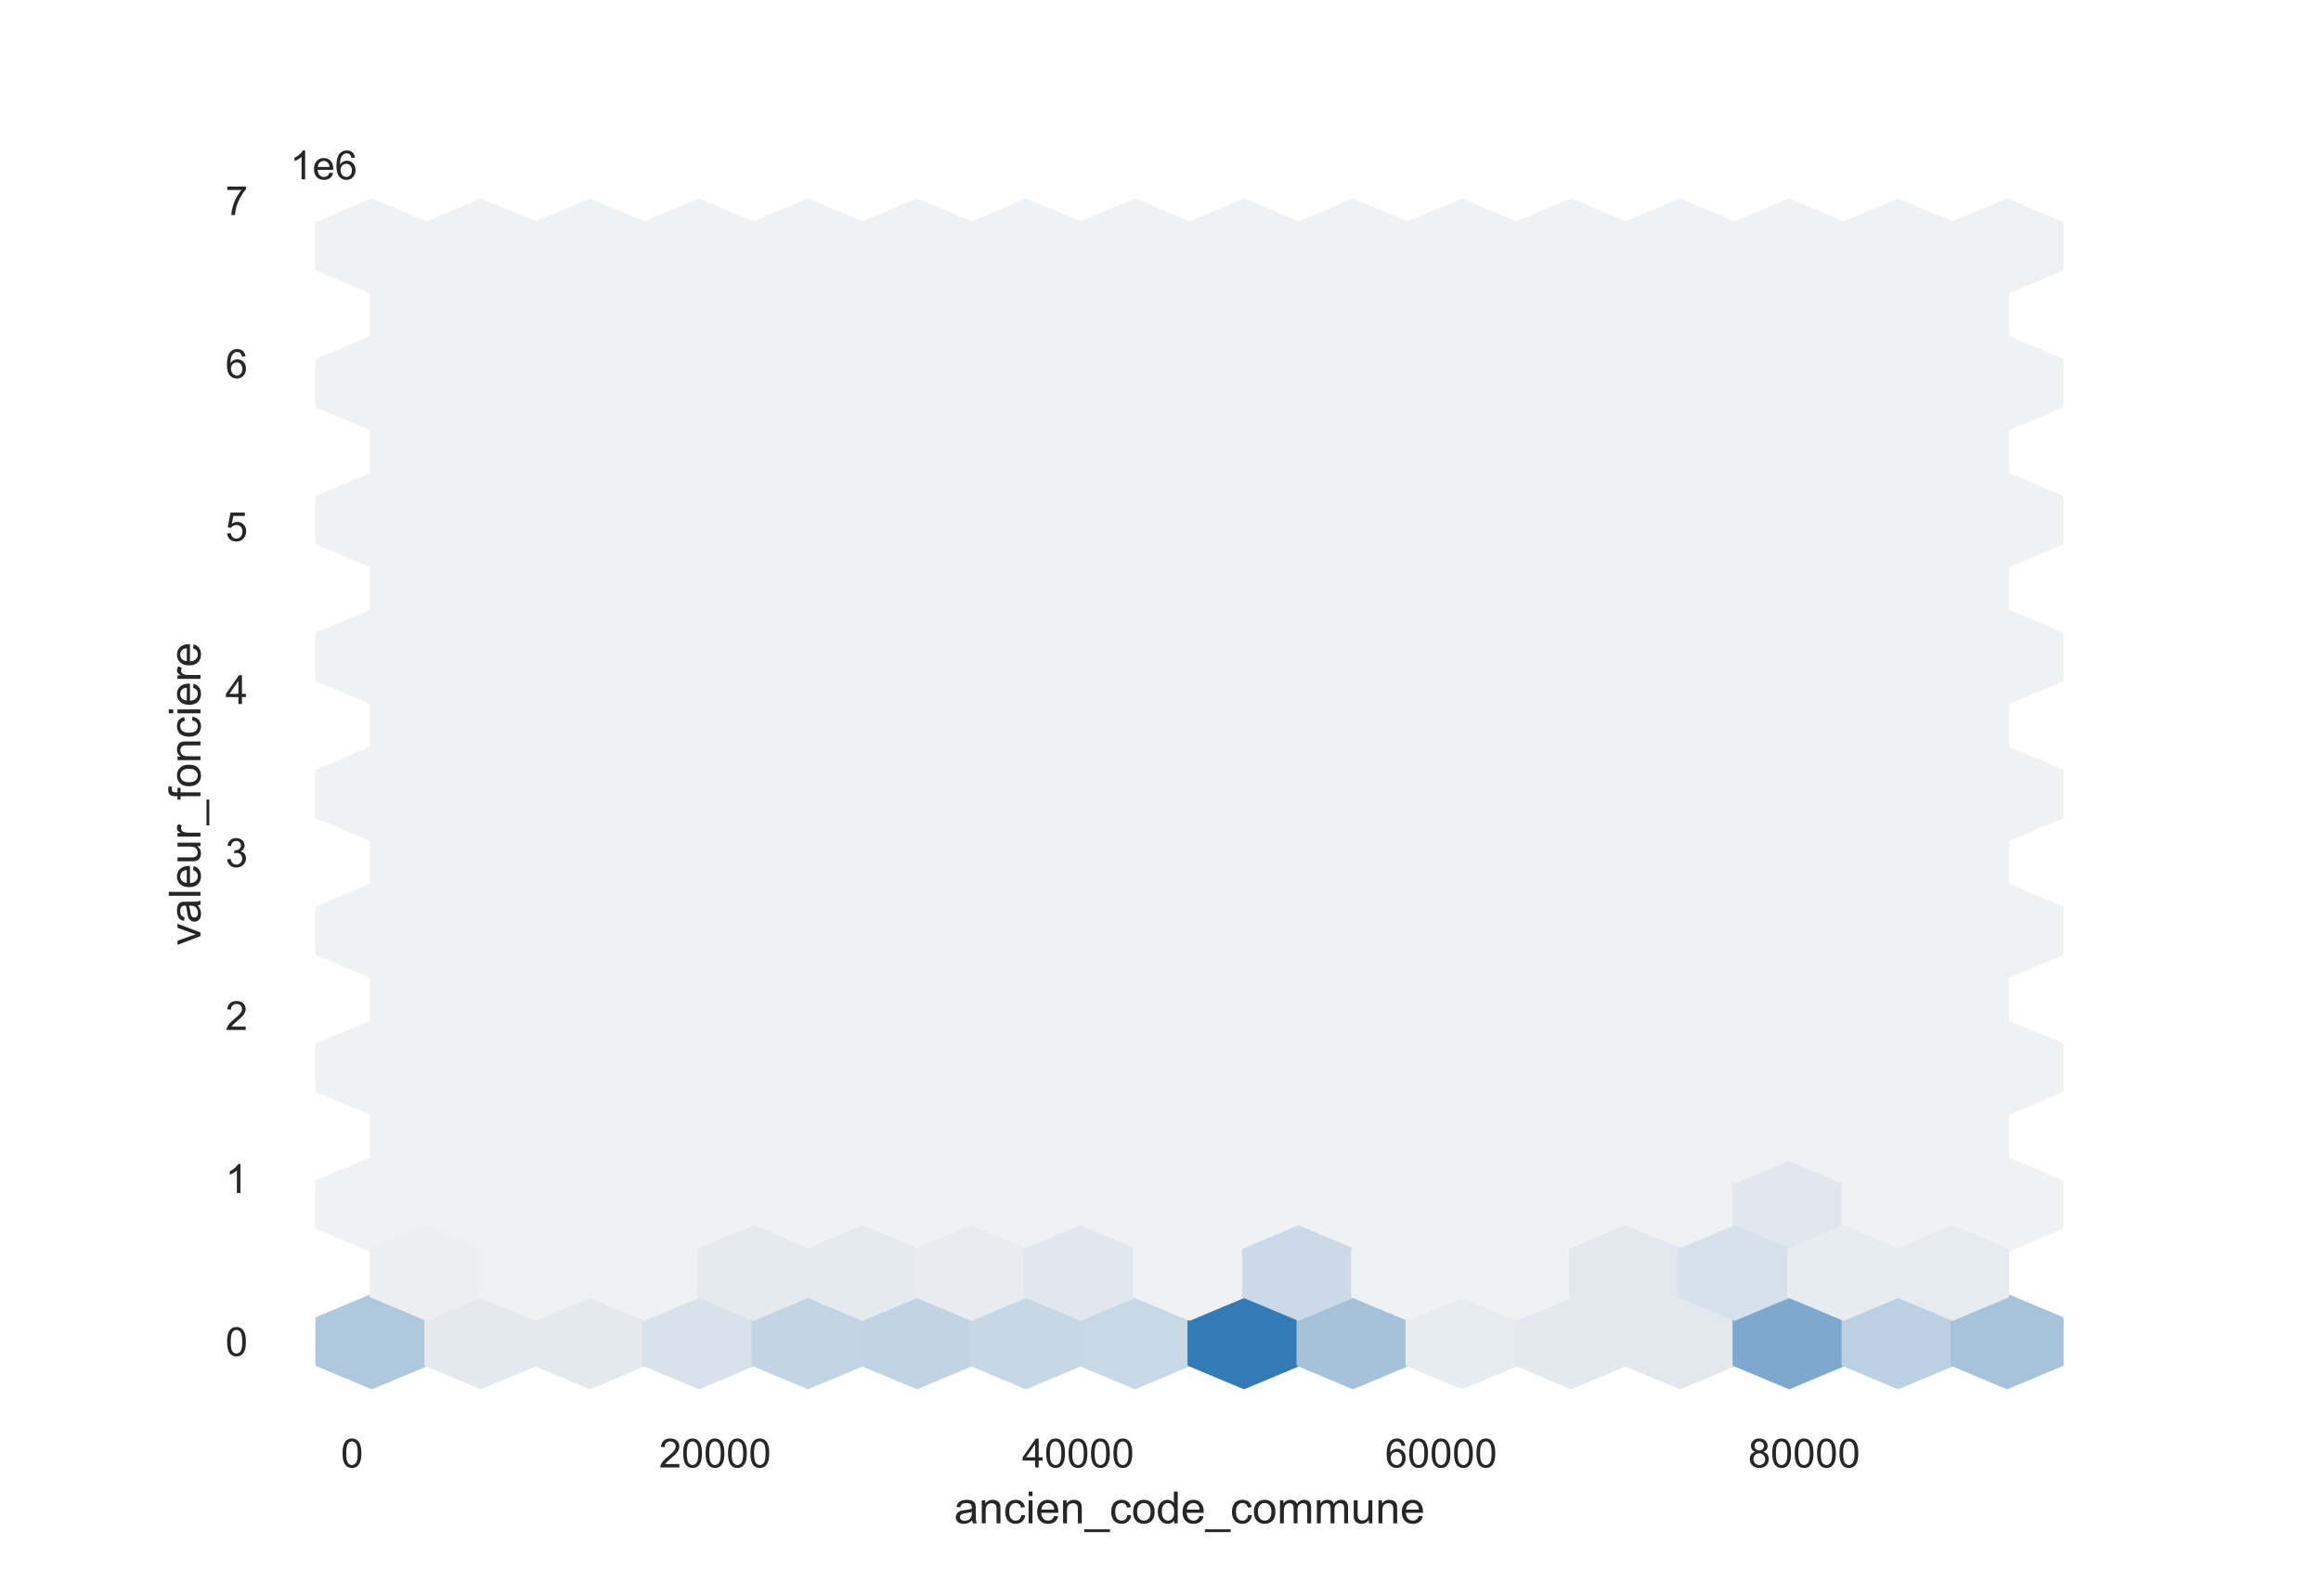 <?xml version="1.0" encoding="utf-8" standalone="no"?>
<!DOCTYPE svg PUBLIC "-//W3C//DTD SVG 1.1//EN"
  "http://www.w3.org/Graphics/SVG/1.1/DTD/svg11.dtd">
<!-- Created with matplotlib (https://matplotlib.org/) -->
<svg height="396pt" version="1.1" viewBox="0 0 576 396" width="576pt" xmlns="http://www.w3.org/2000/svg" xmlns:xlink="http://www.w3.org/1999/xlink">
 <defs>
  <style type="text/css">*{stroke-linecap:butt;stroke-linejoin:round;}</style>
 </defs>
 <g id="figure_1">
  <g id="patch_1">
   <path d="M 0 396 
L 576 396 
L 576 0 
L 0 0 
z
" style="fill:#ffffff;"/>
  </g>
  <g id="axes_1">
   <g id="patch_2">
    <path d="M 72 346.5 
L 518.4 346.5 
L 518.4 47.52 
L 72 47.52 
z
" style="fill:#ffffff;"/>
   </g>
   <g id="matplotlib.axis_1">
    <g id="xtick_1">
     <g id="text_1">
      <!-- 0 -->
      <g style="fill:#262626;" transform="translate(84.596 364.158)scale(0.1 -0.1)">
       <defs>
        <path d="M 4.156 35.297 
Q 4.156 48 6.766 55.734 
Q 9.375 63.484 14.516 67.672 
Q 19.672 71.875 27.484 71.875 
Q 33.25 71.875 37.594 69.547 
Q 41.938 67.234 44.766 62.859 
Q 47.609 58.5 49.219 52.219 
Q 50.828 45.953 50.828 35.297 
Q 50.828 22.703 48.234 14.969 
Q 45.656 7.234 40.5 3 
Q 35.359 -1.219 27.484 -1.219 
Q 17.141 -1.219 11.234 6.203 
Q 4.156 15.141 4.156 35.297 
z
M 13.188 35.297 
Q 13.188 17.672 17.312 11.828 
Q 21.438 6 27.484 6 
Q 33.547 6 37.672 11.859 
Q 41.797 17.719 41.797 35.297 
Q 41.797 52.984 37.672 58.781 
Q 33.547 64.594 27.391 64.594 
Q 21.344 64.594 17.719 59.469 
Q 13.188 52.938 13.188 35.297 
z
" id="ArialMT-48"/>
       </defs>
       <use xlink:href="#ArialMT-48"/>
      </g>
     </g>
    </g>
    <g id="xtick_2">
     <g id="text_2">
      <!-- 20000 -->
      <g style="fill:#262626;" transform="translate(163.565 364.158)scale(0.1 -0.1)">
       <defs>
        <path d="M 50.344 8.453 
L 50.344 0 
L 3.031 0 
Q 2.938 3.172 4.047 6.109 
Q 5.859 10.938 9.828 15.625 
Q 13.812 20.312 21.344 26.469 
Q 33.016 36.031 37.109 41.625 
Q 41.219 47.219 41.219 52.203 
Q 41.219 57.422 37.469 61 
Q 33.734 64.594 27.734 64.594 
Q 21.391 64.594 17.578 60.781 
Q 13.766 56.984 13.719 50.25 
L 4.688 51.172 
Q 5.609 61.281 11.656 66.578 
Q 17.719 71.875 27.938 71.875 
Q 38.234 71.875 44.234 66.156 
Q 50.25 60.453 50.25 52 
Q 50.25 47.703 48.484 43.547 
Q 46.734 39.406 42.656 34.812 
Q 38.578 30.219 29.109 22.219 
Q 21.188 15.578 18.938 13.203 
Q 16.703 10.844 15.234 8.453 
z
" id="ArialMT-50"/>
       </defs>
       <use xlink:href="#ArialMT-50"/>
       <use x="55.615" xlink:href="#ArialMT-48"/>
       <use x="111.23" xlink:href="#ArialMT-48"/>
       <use x="166.846" xlink:href="#ArialMT-48"/>
       <use x="222.461" xlink:href="#ArialMT-48"/>
      </g>
     </g>
    </g>
    <g id="xtick_3">
     <g id="text_3">
      <!-- 40000 -->
      <g style="fill:#262626;" transform="translate(253.656 364.158)scale(0.1 -0.1)">
       <defs>
        <path d="M 32.328 0 
L 32.328 17.141 
L 1.266 17.141 
L 1.266 25.203 
L 33.938 71.578 
L 41.109 71.578 
L 41.109 25.203 
L 50.781 25.203 
L 50.781 17.141 
L 41.109 17.141 
L 41.109 0 
z
M 32.328 25.203 
L 32.328 57.469 
L 9.906 25.203 
z
" id="ArialMT-52"/>
       </defs>
       <use xlink:href="#ArialMT-52"/>
       <use x="55.615" xlink:href="#ArialMT-48"/>
       <use x="111.23" xlink:href="#ArialMT-48"/>
       <use x="166.846" xlink:href="#ArialMT-48"/>
       <use x="222.461" xlink:href="#ArialMT-48"/>
      </g>
     </g>
    </g>
    <g id="xtick_4">
     <g id="text_4">
      <!-- 60000 -->
      <g style="fill:#262626;" transform="translate(343.746 364.158)scale(0.1 -0.1)">
       <defs>
        <path d="M 49.75 54.047 
L 41.016 53.375 
Q 39.844 58.547 37.703 60.891 
Q 34.125 64.656 28.906 64.656 
Q 24.703 64.656 21.531 62.312 
Q 17.391 59.281 14.984 53.469 
Q 12.594 47.656 12.5 36.922 
Q 15.672 41.75 20.266 44.094 
Q 24.859 46.438 29.891 46.438 
Q 38.672 46.438 44.844 39.969 
Q 51.031 33.5 51.031 23.25 
Q 51.031 16.5 48.125 10.719 
Q 45.219 4.938 40.141 1.859 
Q 35.062 -1.219 28.609 -1.219 
Q 17.625 -1.219 10.688 6.859 
Q 3.766 14.938 3.766 33.5 
Q 3.766 54.25 11.422 63.672 
Q 18.109 71.875 29.438 71.875 
Q 37.891 71.875 43.281 67.141 
Q 48.688 62.406 49.75 54.047 
z
M 13.875 23.188 
Q 13.875 18.656 15.797 14.5 
Q 17.719 10.359 21.188 8.172 
Q 24.656 6 28.469 6 
Q 34.031 6 38.031 10.484 
Q 42.047 14.984 42.047 22.703 
Q 42.047 30.125 38.078 34.391 
Q 34.125 38.672 28.125 38.672 
Q 22.172 38.672 18.016 34.391 
Q 13.875 30.125 13.875 23.188 
z
" id="ArialMT-54"/>
       </defs>
       <use xlink:href="#ArialMT-54"/>
       <use x="55.615" xlink:href="#ArialMT-48"/>
       <use x="111.23" xlink:href="#ArialMT-48"/>
       <use x="166.846" xlink:href="#ArialMT-48"/>
       <use x="222.461" xlink:href="#ArialMT-48"/>
      </g>
     </g>
    </g>
    <g id="xtick_5">
     <g id="text_5">
      <!-- 80000 -->
      <g style="fill:#262626;" transform="translate(433.837 364.158)scale(0.1 -0.1)">
       <defs>
        <path d="M 17.672 38.812 
Q 12.203 40.828 9.562 44.531 
Q 6.938 48.25 6.938 53.422 
Q 6.938 61.234 12.547 66.547 
Q 18.172 71.875 27.484 71.875 
Q 36.859 71.875 42.578 66.422 
Q 48.297 60.984 48.297 53.172 
Q 48.297 48.188 45.672 44.5 
Q 43.062 40.828 37.75 38.812 
Q 44.344 36.672 47.781 31.875 
Q 51.219 27.094 51.219 20.453 
Q 51.219 11.281 44.719 5.031 
Q 38.234 -1.219 27.641 -1.219 
Q 17.047 -1.219 10.547 5.047 
Q 4.047 11.328 4.047 20.703 
Q 4.047 27.688 7.594 32.391 
Q 11.141 37.109 17.672 38.812 
z
M 15.922 53.719 
Q 15.922 48.641 19.188 45.406 
Q 22.469 42.188 27.688 42.188 
Q 32.766 42.188 36.016 45.375 
Q 39.266 48.578 39.266 53.219 
Q 39.266 58.062 35.906 61.359 
Q 32.562 64.656 27.594 64.656 
Q 22.562 64.656 19.234 61.422 
Q 15.922 58.203 15.922 53.719 
z
M 13.094 20.656 
Q 13.094 16.891 14.875 13.375 
Q 16.656 9.859 20.172 7.922 
Q 23.688 6 27.734 6 
Q 34.031 6 38.125 10.047 
Q 42.234 14.109 42.234 20.359 
Q 42.234 26.703 38.016 30.859 
Q 33.797 35.016 27.438 35.016 
Q 21.234 35.016 17.156 30.906 
Q 13.094 26.812 13.094 20.656 
z
" id="ArialMT-56"/>
       </defs>
       <use xlink:href="#ArialMT-56"/>
       <use x="55.615" xlink:href="#ArialMT-48"/>
       <use x="111.23" xlink:href="#ArialMT-48"/>
       <use x="166.846" xlink:href="#ArialMT-48"/>
       <use x="222.461" xlink:href="#ArialMT-48"/>
      </g>
     </g>
    </g>
    <g id="text_6">
     <!-- ancien_code_commune -->
     <g style="fill:#262626;" transform="translate(236.805 378.019)scale(0.11 -0.11)">
      <defs>
       <path d="M 40.438 6.391 
Q 35.547 2.25 31.031 0.531 
Q 26.516 -1.172 21.344 -1.172 
Q 12.797 -1.172 8.203 3 
Q 3.609 7.172 3.609 13.672 
Q 3.609 17.484 5.344 20.625 
Q 7.078 23.781 9.891 25.688 
Q 12.703 27.594 16.219 28.562 
Q 18.797 29.25 24.031 29.891 
Q 34.672 31.156 39.703 32.906 
Q 39.75 34.719 39.75 35.203 
Q 39.75 40.578 37.25 42.781 
Q 33.891 45.75 27.25 45.75 
Q 21.047 45.75 18.094 43.578 
Q 15.141 41.406 13.719 35.891 
L 5.125 37.062 
Q 6.297 42.578 8.984 45.969 
Q 11.672 49.359 16.75 51.188 
Q 21.828 53.031 28.516 53.031 
Q 35.156 53.031 39.297 51.469 
Q 43.453 49.906 45.406 47.531 
Q 47.359 45.172 48.141 41.547 
Q 48.578 39.312 48.578 33.453 
L 48.578 21.734 
Q 48.578 9.469 49.141 6.219 
Q 49.703 2.984 51.375 0 
L 42.188 0 
Q 40.828 2.734 40.438 6.391 
z
M 39.703 26.031 
Q 34.906 24.078 25.344 22.703 
Q 19.922 21.922 17.672 20.938 
Q 15.438 19.969 14.203 18.094 
Q 12.984 16.219 12.984 13.922 
Q 12.984 10.406 15.641 8.062 
Q 18.312 5.719 23.438 5.719 
Q 28.516 5.719 32.469 7.938 
Q 36.422 10.156 38.281 14.016 
Q 39.703 17 39.703 22.797 
z
" id="ArialMT-97"/>
       <path d="M 6.594 0 
L 6.594 51.859 
L 14.5 51.859 
L 14.5 44.484 
Q 20.219 53.031 31 53.031 
Q 35.688 53.031 39.625 51.344 
Q 43.562 49.656 45.516 46.922 
Q 47.469 44.188 48.25 40.438 
Q 48.734 37.984 48.734 31.891 
L 48.734 0 
L 39.938 0 
L 39.938 31.547 
Q 39.938 36.922 38.906 39.578 
Q 37.891 42.234 35.281 43.812 
Q 32.672 45.406 29.156 45.406 
Q 23.531 45.406 19.453 41.844 
Q 15.375 38.281 15.375 28.328 
L 15.375 0 
z
" id="ArialMT-110"/>
       <path d="M 40.438 19 
L 49.078 17.875 
Q 47.656 8.938 41.812 3.875 
Q 35.984 -1.172 27.484 -1.172 
Q 16.844 -1.172 10.375 5.781 
Q 3.906 12.75 3.906 25.734 
Q 3.906 34.125 6.688 40.422 
Q 9.469 46.734 15.156 49.875 
Q 20.844 53.031 27.547 53.031 
Q 35.984 53.031 41.359 48.75 
Q 46.734 44.484 48.25 36.625 
L 39.703 35.297 
Q 38.484 40.531 35.375 43.156 
Q 32.281 45.797 27.875 45.797 
Q 21.234 45.797 17.078 41.031 
Q 12.938 36.281 12.938 25.984 
Q 12.938 15.531 16.938 10.797 
Q 20.953 6.062 27.391 6.062 
Q 32.562 6.062 36.031 9.234 
Q 39.5 12.406 40.438 19 
z
" id="ArialMT-99"/>
       <path d="M 6.641 61.469 
L 6.641 71.578 
L 15.438 71.578 
L 15.438 61.469 
z
M 6.641 0 
L 6.641 51.859 
L 15.438 51.859 
L 15.438 0 
z
" id="ArialMT-105"/>
       <path d="M 42.094 16.703 
L 51.172 15.578 
Q 49.031 7.625 43.219 3.219 
Q 37.406 -1.172 28.375 -1.172 
Q 17 -1.172 10.328 5.828 
Q 3.656 12.844 3.656 25.484 
Q 3.656 38.578 10.391 45.797 
Q 17.141 53.031 27.875 53.031 
Q 38.281 53.031 44.875 45.953 
Q 51.469 38.875 51.469 26.031 
Q 51.469 25.25 51.422 23.688 
L 12.75 23.688 
Q 13.234 15.141 17.578 10.594 
Q 21.922 6.062 28.422 6.062 
Q 33.25 6.062 36.672 8.594 
Q 40.094 11.141 42.094 16.703 
z
M 13.234 30.906 
L 42.188 30.906 
Q 41.609 37.453 38.875 40.719 
Q 34.672 45.797 27.984 45.797 
Q 21.922 45.797 17.797 41.75 
Q 13.672 37.703 13.234 30.906 
z
" id="ArialMT-101"/>
       <path d="M -1.516 -19.875 
L -1.516 -13.531 
L 56.734 -13.531 
L 56.734 -19.875 
z
" id="ArialMT-95"/>
       <path d="M 3.328 25.922 
Q 3.328 40.328 11.328 47.266 
Q 18.016 53.031 27.641 53.031 
Q 38.328 53.031 45.109 46.016 
Q 51.906 39.016 51.906 26.656 
Q 51.906 16.656 48.906 10.906 
Q 45.906 5.172 40.156 2 
Q 34.422 -1.172 27.641 -1.172 
Q 16.75 -1.172 10.031 5.812 
Q 3.328 12.797 3.328 25.922 
z
M 12.359 25.922 
Q 12.359 15.969 16.703 11.016 
Q 21.047 6.062 27.641 6.062 
Q 34.188 6.062 38.531 11.031 
Q 42.875 16.016 42.875 26.219 
Q 42.875 35.844 38.5 40.797 
Q 34.125 45.75 27.641 45.75 
Q 21.047 45.75 16.703 40.812 
Q 12.359 35.891 12.359 25.922 
z
" id="ArialMT-111"/>
       <path d="M 40.234 0 
L 40.234 6.547 
Q 35.297 -1.172 25.734 -1.172 
Q 19.531 -1.172 14.328 2.25 
Q 9.125 5.672 6.266 11.797 
Q 3.422 17.922 3.422 25.875 
Q 3.422 33.641 6 39.969 
Q 8.594 46.297 13.766 49.656 
Q 18.953 53.031 25.344 53.031 
Q 30.031 53.031 33.688 51.047 
Q 37.359 49.078 39.656 45.906 
L 39.656 71.578 
L 48.391 71.578 
L 48.391 0 
z
M 12.453 25.875 
Q 12.453 15.922 16.641 10.984 
Q 20.844 6.062 26.562 6.062 
Q 32.328 6.062 36.344 10.766 
Q 40.375 15.484 40.375 25.141 
Q 40.375 35.797 36.266 40.766 
Q 32.172 45.75 26.172 45.75 
Q 20.312 45.75 16.375 40.969 
Q 12.453 36.188 12.453 25.875 
z
" id="ArialMT-100"/>
       <path d="M 6.594 0 
L 6.594 51.859 
L 14.453 51.859 
L 14.453 44.578 
Q 16.891 48.391 20.938 50.703 
Q 25 53.031 30.172 53.031 
Q 35.938 53.031 39.625 50.641 
Q 43.312 48.25 44.828 43.953 
Q 50.984 53.031 60.844 53.031 
Q 68.562 53.031 72.703 48.75 
Q 76.859 44.484 76.859 35.594 
L 76.859 0 
L 68.109 0 
L 68.109 32.672 
Q 68.109 37.938 67.25 40.25 
Q 66.406 42.578 64.156 43.984 
Q 61.922 45.406 58.891 45.406 
Q 53.422 45.406 49.797 41.766 
Q 46.188 38.141 46.188 30.125 
L 46.188 0 
L 37.406 0 
L 37.406 33.688 
Q 37.406 39.547 35.25 42.469 
Q 33.109 45.406 28.219 45.406 
Q 24.516 45.406 21.359 43.453 
Q 18.219 41.5 16.797 37.734 
Q 15.375 33.984 15.375 26.906 
L 15.375 0 
z
" id="ArialMT-109"/>
       <path d="M 40.578 0 
L 40.578 7.625 
Q 34.516 -1.172 24.125 -1.172 
Q 19.531 -1.172 15.547 0.578 
Q 11.578 2.344 9.641 5 
Q 7.719 7.672 6.938 11.531 
Q 6.391 14.109 6.391 19.734 
L 6.391 51.859 
L 15.188 51.859 
L 15.188 23.094 
Q 15.188 16.219 15.719 13.812 
Q 16.547 10.359 19.234 8.375 
Q 21.922 6.391 25.875 6.391 
Q 29.828 6.391 33.297 8.422 
Q 36.766 10.453 38.203 13.938 
Q 39.656 17.438 39.656 24.078 
L 39.656 51.859 
L 48.438 51.859 
L 48.438 0 
z
" id="ArialMT-117"/>
      </defs>
      <use xlink:href="#ArialMT-97"/>
      <use x="55.615" xlink:href="#ArialMT-110"/>
      <use x="111.23" xlink:href="#ArialMT-99"/>
      <use x="161.23" xlink:href="#ArialMT-105"/>
      <use x="183.447" xlink:href="#ArialMT-101"/>
      <use x="239.062" xlink:href="#ArialMT-110"/>
      <use x="294.678" xlink:href="#ArialMT-95"/>
      <use x="350.293" xlink:href="#ArialMT-99"/>
      <use x="400.293" xlink:href="#ArialMT-111"/>
      <use x="455.908" xlink:href="#ArialMT-100"/>
      <use x="511.523" xlink:href="#ArialMT-101"/>
      <use x="567.139" xlink:href="#ArialMT-95"/>
      <use x="622.754" xlink:href="#ArialMT-99"/>
      <use x="672.754" xlink:href="#ArialMT-111"/>
      <use x="728.369" xlink:href="#ArialMT-109"/>
      <use x="811.67" xlink:href="#ArialMT-109"/>
      <use x="894.971" xlink:href="#ArialMT-117"/>
      <use x="950.586" xlink:href="#ArialMT-110"/>
      <use x="1006.201" xlink:href="#ArialMT-101"/>
     </g>
    </g>
   </g>
   <g id="matplotlib.axis_2">
    <g id="ytick_1">
     <g id="text_7">
      <!-- 0 -->
      <g style="fill:#262626;" transform="translate(55.939 336.489)scale(0.1 -0.1)">
       <use xlink:href="#ArialMT-48"/>
      </g>
     </g>
    </g>
    <g id="ytick_2">
     <g id="text_8">
      <!-- 1 -->
      <g style="fill:#262626;" transform="translate(55.939 296.043)scale(0.1 -0.1)">
       <defs>
        <path d="M 37.25 0 
L 28.469 0 
L 28.469 56 
Q 25.297 52.984 20.141 49.953 
Q 14.984 46.922 10.891 45.406 
L 10.891 53.906 
Q 18.266 57.375 23.781 62.297 
Q 29.297 67.234 31.594 71.875 
L 37.25 71.875 
z
" id="ArialMT-49"/>
       </defs>
       <use xlink:href="#ArialMT-49"/>
      </g>
     </g>
    </g>
    <g id="ytick_3">
     <g id="text_9">
      <!-- 2 -->
      <g style="fill:#262626;" transform="translate(55.939 255.596)scale(0.1 -0.1)">
       <use xlink:href="#ArialMT-50"/>
      </g>
     </g>
    </g>
    <g id="ytick_4">
     <g id="text_10">
      <!-- 3 -->
      <g style="fill:#262626;" transform="translate(55.939 215.15)scale(0.1 -0.1)">
       <defs>
        <path d="M 4.203 18.891 
L 12.984 20.062 
Q 14.5 12.594 18.141 9.297 
Q 21.781 6 27 6 
Q 33.203 6 37.469 10.297 
Q 41.75 14.594 41.75 20.953 
Q 41.75 27 37.797 30.922 
Q 33.844 34.859 27.734 34.859 
Q 25.25 34.859 21.531 33.891 
L 22.516 41.609 
Q 23.391 41.5 23.922 41.5 
Q 29.547 41.5 34.031 44.422 
Q 38.531 47.359 38.531 53.469 
Q 38.531 58.297 35.25 61.469 
Q 31.984 64.656 26.812 64.656 
Q 21.688 64.656 18.266 61.422 
Q 14.844 58.203 13.875 51.766 
L 5.078 53.328 
Q 6.688 62.156 12.391 67.016 
Q 18.109 71.875 26.609 71.875 
Q 32.469 71.875 37.391 69.359 
Q 42.328 66.844 44.938 62.5 
Q 47.562 58.156 47.562 53.266 
Q 47.562 48.641 45.062 44.828 
Q 42.578 41.016 37.703 38.766 
Q 44.047 37.312 47.562 32.688 
Q 51.078 28.078 51.078 21.141 
Q 51.078 11.766 44.234 5.25 
Q 37.406 -1.266 26.953 -1.266 
Q 17.531 -1.266 11.297 4.344 
Q 5.078 9.969 4.203 18.891 
z
" id="ArialMT-51"/>
       </defs>
       <use xlink:href="#ArialMT-51"/>
      </g>
     </g>
    </g>
    <g id="ytick_5">
     <g id="text_11">
      <!-- 4 -->
      <g style="fill:#262626;" transform="translate(55.939 174.703)scale(0.1 -0.1)">
       <use xlink:href="#ArialMT-52"/>
      </g>
     </g>
    </g>
    <g id="ytick_6">
     <g id="text_12">
      <!-- 5 -->
      <g style="fill:#262626;" transform="translate(55.939 134.257)scale(0.1 -0.1)">
       <defs>
        <path d="M 4.156 18.75 
L 13.375 19.531 
Q 14.406 12.797 18.141 9.391 
Q 21.875 6 27.156 6 
Q 33.5 6 37.891 10.781 
Q 42.281 15.578 42.281 23.484 
Q 42.281 31 38.062 35.344 
Q 33.844 39.703 27 39.703 
Q 22.75 39.703 19.328 37.766 
Q 15.922 35.844 13.969 32.766 
L 5.719 33.844 
L 12.641 70.609 
L 48.25 70.609 
L 48.25 62.203 
L 19.672 62.203 
L 15.828 42.969 
Q 22.266 47.469 29.344 47.469 
Q 38.719 47.469 45.156 40.969 
Q 51.609 34.469 51.609 24.266 
Q 51.609 14.547 45.953 7.469 
Q 39.062 -1.219 27.156 -1.219 
Q 17.391 -1.219 11.203 4.25 
Q 5.031 9.719 4.156 18.75 
z
" id="ArialMT-53"/>
       </defs>
       <use xlink:href="#ArialMT-53"/>
      </g>
     </g>
    </g>
    <g id="ytick_7">
     <g id="text_13">
      <!-- 6 -->
      <g style="fill:#262626;" transform="translate(55.939 93.81)scale(0.1 -0.1)">
       <use xlink:href="#ArialMT-54"/>
      </g>
     </g>
    </g>
    <g id="ytick_8">
     <g id="text_14">
      <!-- 7 -->
      <g style="fill:#262626;" transform="translate(55.939 53.364)scale(0.1 -0.1)">
       <defs>
        <path d="M 4.734 62.203 
L 4.734 70.656 
L 51.078 70.656 
L 51.078 63.812 
Q 44.234 56.547 37.516 44.484 
Q 30.812 32.422 27.156 19.672 
Q 24.516 10.688 23.781 0 
L 14.75 0 
Q 14.891 8.453 18.062 20.406 
Q 21.234 32.375 27.172 43.484 
Q 33.109 54.594 39.797 62.203 
z
" id="ArialMT-55"/>
       </defs>
       <use xlink:href="#ArialMT-55"/>
      </g>
     </g>
    </g>
    <g id="text_15">
     <!-- valeur_fonciere -->
     <g style="fill:#262626;" transform="translate(49.753 234.613)rotate(-90)scale(0.11 -0.11)">
      <defs>
       <path d="M 21 0 
L 1.266 51.859 
L 10.547 51.859 
L 21.688 20.797 
Q 23.484 15.766 25 10.359 
Q 26.172 14.453 28.266 20.219 
L 39.797 51.859 
L 48.828 51.859 
L 29.203 0 
z
" id="ArialMT-118"/>
       <path d="M 6.391 0 
L 6.391 71.578 
L 15.188 71.578 
L 15.188 0 
z
" id="ArialMT-108"/>
       <path d="M 6.5 0 
L 6.5 51.859 
L 14.406 51.859 
L 14.406 44 
Q 17.438 49.516 20 51.266 
Q 22.562 53.031 25.641 53.031 
Q 30.078 53.031 34.672 50.203 
L 31.641 42.047 
Q 28.422 43.953 25.203 43.953 
Q 22.312 43.953 20.016 42.219 
Q 17.719 40.484 16.75 37.406 
Q 15.281 32.719 15.281 27.156 
L 15.281 0 
z
" id="ArialMT-114"/>
       <path d="M 8.688 0 
L 8.688 45.016 
L 0.922 45.016 
L 0.922 51.859 
L 8.688 51.859 
L 8.688 57.375 
Q 8.688 62.594 9.625 65.141 
Q 10.891 68.562 14.078 70.672 
Q 17.281 72.797 23.047 72.797 
Q 26.766 72.797 31.25 71.922 
L 29.938 64.266 
Q 27.203 64.75 24.75 64.75 
Q 20.75 64.75 19.094 63.031 
Q 17.438 61.328 17.438 56.641 
L 17.438 51.859 
L 27.547 51.859 
L 27.547 45.016 
L 17.438 45.016 
L 17.438 0 
z
" id="ArialMT-102"/>
      </defs>
      <use xlink:href="#ArialMT-118"/>
      <use x="50" xlink:href="#ArialMT-97"/>
      <use x="105.615" xlink:href="#ArialMT-108"/>
      <use x="127.832" xlink:href="#ArialMT-101"/>
      <use x="183.447" xlink:href="#ArialMT-117"/>
      <use x="239.062" xlink:href="#ArialMT-114"/>
      <use x="272.363" xlink:href="#ArialMT-95"/>
      <use x="327.979" xlink:href="#ArialMT-102"/>
      <use x="355.762" xlink:href="#ArialMT-111"/>
      <use x="411.377" xlink:href="#ArialMT-110"/>
      <use x="466.992" xlink:href="#ArialMT-99"/>
      <use x="516.992" xlink:href="#ArialMT-105"/>
      <use x="539.209" xlink:href="#ArialMT-101"/>
      <use x="594.824" xlink:href="#ArialMT-114"/>
      <use x="628.125" xlink:href="#ArialMT-101"/>
     </g>
    </g>
    <g id="text_16">
     <!-- 1e6 -->
     <g style="fill:#262626;" transform="translate(72 44.52)scale(0.1 -0.1)">
      <use xlink:href="#ArialMT-49"/>
      <use x="55.615" xlink:href="#ArialMT-101"/>
      <use x="111.23" xlink:href="#ArialMT-54"/>
     </g>
    </g>
   </g>
   <g id="PolyCollection_1">
    <defs>
     <path d="M 100.904 -57.427 
L 100.904 -68.752 
L 87.376 -74.415 
L 73.849 -68.752 
L 73.849 -57.427 
L 87.376 -51.765 
z
" id="C0_0_97d5fcf1a7"/>
    </defs>
    <g clip-path="url(#p63439817cd)">
     <use style="fill:#afc8de;stroke:#afc8de;" x="4.914" xlink:href="#C0_0_97d5fcf1a7" y="396"/>
    </g>
    <g clip-path="url(#p63439817cd)">
     <use style="fill:#f0f1f2;stroke:#f0f1f2;" x="4.914" xlink:href="#C0_0_97d5fcf1a7" y="362.025"/>
    </g>
    <g clip-path="url(#p63439817cd)">
     <use style="fill:#f0f1f2;stroke:#f0f1f2;" x="4.914" xlink:href="#C0_0_97d5fcf1a7" y="328.05"/>
    </g>
    <g clip-path="url(#p63439817cd)">
     <use style="fill:#f0f1f2;stroke:#f0f1f2;" x="4.914" xlink:href="#C0_0_97d5fcf1a7" y="294.075"/>
    </g>
    <g clip-path="url(#p63439817cd)">
     <use style="fill:#f0f1f2;stroke:#f0f1f2;" x="4.914" xlink:href="#C0_0_97d5fcf1a7" y="260.1"/>
    </g>
    <g clip-path="url(#p63439817cd)">
     <use style="fill:#f0f1f2;stroke:#f0f1f2;" x="4.914" xlink:href="#C0_0_97d5fcf1a7" y="226.125"/>
    </g>
    <g clip-path="url(#p63439817cd)">
     <use style="fill:#f0f1f2;stroke:#f0f1f2;" x="4.914" xlink:href="#C0_0_97d5fcf1a7" y="192.15"/>
    </g>
    <g clip-path="url(#p63439817cd)">
     <use style="fill:#f0f1f2;stroke:#f0f1f2;" x="4.914" xlink:href="#C0_0_97d5fcf1a7" y="158.175"/>
    </g>
    <g clip-path="url(#p63439817cd)">
     <use style="fill:#f0f1f2;stroke:#f0f1f2;" x="4.914" xlink:href="#C0_0_97d5fcf1a7" y="124.2"/>
    </g>
    <g clip-path="url(#p63439817cd)">
     <use style="fill:#e4e9ef;stroke:#e4e9ef;" x="31.969" xlink:href="#C0_0_97d5fcf1a7" y="396"/>
    </g>
    <g clip-path="url(#p63439817cd)">
     <use style="fill:#f0f1f2;stroke:#f0f1f2;" x="31.969" xlink:href="#C0_0_97d5fcf1a7" y="362.025"/>
    </g>
    <g clip-path="url(#p63439817cd)">
     <use style="fill:#f0f1f2;stroke:#f0f1f2;" x="31.969" xlink:href="#C0_0_97d5fcf1a7" y="328.05"/>
    </g>
    <g clip-path="url(#p63439817cd)">
     <use style="fill:#f0f1f2;stroke:#f0f1f2;" x="31.969" xlink:href="#C0_0_97d5fcf1a7" y="294.075"/>
    </g>
    <g clip-path="url(#p63439817cd)">
     <use style="fill:#f0f1f2;stroke:#f0f1f2;" x="31.969" xlink:href="#C0_0_97d5fcf1a7" y="260.1"/>
    </g>
    <g clip-path="url(#p63439817cd)">
     <use style="fill:#f0f1f2;stroke:#f0f1f2;" x="31.969" xlink:href="#C0_0_97d5fcf1a7" y="226.125"/>
    </g>
    <g clip-path="url(#p63439817cd)">
     <use style="fill:#f0f1f2;stroke:#f0f1f2;" x="31.969" xlink:href="#C0_0_97d5fcf1a7" y="192.15"/>
    </g>
    <g clip-path="url(#p63439817cd)">
     <use style="fill:#f0f1f2;stroke:#f0f1f2;" x="31.969" xlink:href="#C0_0_97d5fcf1a7" y="158.175"/>
    </g>
    <g clip-path="url(#p63439817cd)">
     <use style="fill:#f0f1f2;stroke:#f0f1f2;" x="31.969" xlink:href="#C0_0_97d5fcf1a7" y="124.2"/>
    </g>
    <g clip-path="url(#p63439817cd)">
     <use style="fill:#e4e9ef;stroke:#e4e9ef;" x="59.024" xlink:href="#C0_0_97d5fcf1a7" y="396"/>
    </g>
    <g clip-path="url(#p63439817cd)">
     <use style="fill:#eff0f2;stroke:#eff0f2;" x="59.024" xlink:href="#C0_0_97d5fcf1a7" y="362.025"/>
    </g>
    <g clip-path="url(#p63439817cd)">
     <use style="fill:#f0f1f2;stroke:#f0f1f2;" x="59.024" xlink:href="#C0_0_97d5fcf1a7" y="328.05"/>
    </g>
    <g clip-path="url(#p63439817cd)">
     <use style="fill:#f0f1f2;stroke:#f0f1f2;" x="59.024" xlink:href="#C0_0_97d5fcf1a7" y="294.075"/>
    </g>
    <g clip-path="url(#p63439817cd)">
     <use style="fill:#f0f1f2;stroke:#f0f1f2;" x="59.024" xlink:href="#C0_0_97d5fcf1a7" y="260.1"/>
    </g>
    <g clip-path="url(#p63439817cd)">
     <use style="fill:#f0f1f2;stroke:#f0f1f2;" x="59.024" xlink:href="#C0_0_97d5fcf1a7" y="226.125"/>
    </g>
    <g clip-path="url(#p63439817cd)">
     <use style="fill:#f0f1f2;stroke:#f0f1f2;" x="59.024" xlink:href="#C0_0_97d5fcf1a7" y="192.15"/>
    </g>
    <g clip-path="url(#p63439817cd)">
     <use style="fill:#f0f1f2;stroke:#f0f1f2;" x="59.024" xlink:href="#C0_0_97d5fcf1a7" y="158.175"/>
    </g>
    <g clip-path="url(#p63439817cd)">
     <use style="fill:#f0f1f2;stroke:#f0f1f2;" x="59.024" xlink:href="#C0_0_97d5fcf1a7" y="124.2"/>
    </g>
    <g clip-path="url(#p63439817cd)">
     <use style="fill:#d9e2eb;stroke:#d9e2eb;" x="86.078" xlink:href="#C0_0_97d5fcf1a7" y="396"/>
    </g>
    <g clip-path="url(#p63439817cd)">
     <use style="fill:#f0f1f2;stroke:#f0f1f2;" x="86.078" xlink:href="#C0_0_97d5fcf1a7" y="362.025"/>
    </g>
    <g clip-path="url(#p63439817cd)">
     <use style="fill:#f0f1f2;stroke:#f0f1f2;" x="86.078" xlink:href="#C0_0_97d5fcf1a7" y="328.05"/>
    </g>
    <g clip-path="url(#p63439817cd)">
     <use style="fill:#f0f1f2;stroke:#f0f1f2;" x="86.078" xlink:href="#C0_0_97d5fcf1a7" y="294.075"/>
    </g>
    <g clip-path="url(#p63439817cd)">
     <use style="fill:#f0f1f2;stroke:#f0f1f2;" x="86.078" xlink:href="#C0_0_97d5fcf1a7" y="260.1"/>
    </g>
    <g clip-path="url(#p63439817cd)">
     <use style="fill:#f0f1f2;stroke:#f0f1f2;" x="86.078" xlink:href="#C0_0_97d5fcf1a7" y="226.125"/>
    </g>
    <g clip-path="url(#p63439817cd)">
     <use style="fill:#f0f1f2;stroke:#f0f1f2;" x="86.078" xlink:href="#C0_0_97d5fcf1a7" y="192.15"/>
    </g>
    <g clip-path="url(#p63439817cd)">
     <use style="fill:#f0f1f2;stroke:#f0f1f2;" x="86.078" xlink:href="#C0_0_97d5fcf1a7" y="158.175"/>
    </g>
    <g clip-path="url(#p63439817cd)">
     <use style="fill:#f0f1f2;stroke:#f0f1f2;" x="86.078" xlink:href="#C0_0_97d5fcf1a7" y="124.2"/>
    </g>
    <g clip-path="url(#p63439817cd)">
     <use style="fill:#c3d5e4;stroke:#c3d5e4;" x="113.133" xlink:href="#C0_0_97d5fcf1a7" y="396"/>
    </g>
    <g clip-path="url(#p63439817cd)">
     <use style="fill:#f0f1f2;stroke:#f0f1f2;" x="113.133" xlink:href="#C0_0_97d5fcf1a7" y="362.025"/>
    </g>
    <g clip-path="url(#p63439817cd)">
     <use style="fill:#f0f1f2;stroke:#f0f1f2;" x="113.133" xlink:href="#C0_0_97d5fcf1a7" y="328.05"/>
    </g>
    <g clip-path="url(#p63439817cd)">
     <use style="fill:#f0f1f2;stroke:#f0f1f2;" x="113.133" xlink:href="#C0_0_97d5fcf1a7" y="294.075"/>
    </g>
    <g clip-path="url(#p63439817cd)">
     <use style="fill:#f0f1f2;stroke:#f0f1f2;" x="113.133" xlink:href="#C0_0_97d5fcf1a7" y="260.1"/>
    </g>
    <g clip-path="url(#p63439817cd)">
     <use style="fill:#f0f1f2;stroke:#f0f1f2;" x="113.133" xlink:href="#C0_0_97d5fcf1a7" y="226.125"/>
    </g>
    <g clip-path="url(#p63439817cd)">
     <use style="fill:#f0f1f2;stroke:#f0f1f2;" x="113.133" xlink:href="#C0_0_97d5fcf1a7" y="192.15"/>
    </g>
    <g clip-path="url(#p63439817cd)">
     <use style="fill:#f0f1f2;stroke:#f0f1f2;" x="113.133" xlink:href="#C0_0_97d5fcf1a7" y="158.175"/>
    </g>
    <g clip-path="url(#p63439817cd)">
     <use style="fill:#f0f1f2;stroke:#f0f1f2;" x="113.133" xlink:href="#C0_0_97d5fcf1a7" y="124.2"/>
    </g>
    <g clip-path="url(#p63439817cd)">
     <use style="fill:#c2d4e4;stroke:#c2d4e4;" x="140.187" xlink:href="#C0_0_97d5fcf1a7" y="396"/>
    </g>
    <g clip-path="url(#p63439817cd)">
     <use style="fill:#f0f1f2;stroke:#f0f1f2;" x="140.187" xlink:href="#C0_0_97d5fcf1a7" y="362.025"/>
    </g>
    <g clip-path="url(#p63439817cd)">
     <use style="fill:#f0f1f2;stroke:#f0f1f2;" x="140.187" xlink:href="#C0_0_97d5fcf1a7" y="328.05"/>
    </g>
    <g clip-path="url(#p63439817cd)">
     <use style="fill:#f0f1f2;stroke:#f0f1f2;" x="140.187" xlink:href="#C0_0_97d5fcf1a7" y="294.075"/>
    </g>
    <g clip-path="url(#p63439817cd)">
     <use style="fill:#f0f1f2;stroke:#f0f1f2;" x="140.187" xlink:href="#C0_0_97d5fcf1a7" y="260.1"/>
    </g>
    <g clip-path="url(#p63439817cd)">
     <use style="fill:#f0f1f2;stroke:#f0f1f2;" x="140.187" xlink:href="#C0_0_97d5fcf1a7" y="226.125"/>
    </g>
    <g clip-path="url(#p63439817cd)">
     <use style="fill:#f0f1f2;stroke:#f0f1f2;" x="140.187" xlink:href="#C0_0_97d5fcf1a7" y="192.15"/>
    </g>
    <g clip-path="url(#p63439817cd)">
     <use style="fill:#f0f1f2;stroke:#f0f1f2;" x="140.187" xlink:href="#C0_0_97d5fcf1a7" y="158.175"/>
    </g>
    <g clip-path="url(#p63439817cd)">
     <use style="fill:#f0f1f2;stroke:#f0f1f2;" x="140.187" xlink:href="#C0_0_97d5fcf1a7" y="124.2"/>
    </g>
    <g clip-path="url(#p63439817cd)">
     <use style="fill:#c6d7e5;stroke:#c6d7e5;" x="167.242" xlink:href="#C0_0_97d5fcf1a7" y="396"/>
    </g>
    <g clip-path="url(#p63439817cd)">
     <use style="fill:#f0f1f2;stroke:#f0f1f2;" x="167.242" xlink:href="#C0_0_97d5fcf1a7" y="362.025"/>
    </g>
    <g clip-path="url(#p63439817cd)">
     <use style="fill:#f0f1f2;stroke:#f0f1f2;" x="167.242" xlink:href="#C0_0_97d5fcf1a7" y="328.05"/>
    </g>
    <g clip-path="url(#p63439817cd)">
     <use style="fill:#f0f1f2;stroke:#f0f1f2;" x="167.242" xlink:href="#C0_0_97d5fcf1a7" y="294.075"/>
    </g>
    <g clip-path="url(#p63439817cd)">
     <use style="fill:#f0f1f2;stroke:#f0f1f2;" x="167.242" xlink:href="#C0_0_97d5fcf1a7" y="260.1"/>
    </g>
    <g clip-path="url(#p63439817cd)">
     <use style="fill:#f0f1f2;stroke:#f0f1f2;" x="167.242" xlink:href="#C0_0_97d5fcf1a7" y="226.125"/>
    </g>
    <g clip-path="url(#p63439817cd)">
     <use style="fill:#f0f1f2;stroke:#f0f1f2;" x="167.242" xlink:href="#C0_0_97d5fcf1a7" y="192.15"/>
    </g>
    <g clip-path="url(#p63439817cd)">
     <use style="fill:#f0f1f2;stroke:#f0f1f2;" x="167.242" xlink:href="#C0_0_97d5fcf1a7" y="158.175"/>
    </g>
    <g clip-path="url(#p63439817cd)">
     <use style="fill:#f0f1f2;stroke:#f0f1f2;" x="167.242" xlink:href="#C0_0_97d5fcf1a7" y="124.2"/>
    </g>
    <g clip-path="url(#p63439817cd)">
     <use style="fill:#c8d8e6;stroke:#c8d8e6;" x="194.296" xlink:href="#C0_0_97d5fcf1a7" y="396"/>
    </g>
    <g clip-path="url(#p63439817cd)">
     <use style="fill:#f0f1f2;stroke:#f0f1f2;" x="194.296" xlink:href="#C0_0_97d5fcf1a7" y="362.025"/>
    </g>
    <g clip-path="url(#p63439817cd)">
     <use style="fill:#f0f1f2;stroke:#f0f1f2;" x="194.296" xlink:href="#C0_0_97d5fcf1a7" y="328.05"/>
    </g>
    <g clip-path="url(#p63439817cd)">
     <use style="fill:#f0f1f2;stroke:#f0f1f2;" x="194.296" xlink:href="#C0_0_97d5fcf1a7" y="294.075"/>
    </g>
    <g clip-path="url(#p63439817cd)">
     <use style="fill:#f0f1f2;stroke:#f0f1f2;" x="194.296" xlink:href="#C0_0_97d5fcf1a7" y="260.1"/>
    </g>
    <g clip-path="url(#p63439817cd)">
     <use style="fill:#f0f1f2;stroke:#f0f1f2;" x="194.296" xlink:href="#C0_0_97d5fcf1a7" y="226.125"/>
    </g>
    <g clip-path="url(#p63439817cd)">
     <use style="fill:#f0f1f2;stroke:#f0f1f2;" x="194.296" xlink:href="#C0_0_97d5fcf1a7" y="192.15"/>
    </g>
    <g clip-path="url(#p63439817cd)">
     <use style="fill:#f0f1f2;stroke:#f0f1f2;" x="194.296" xlink:href="#C0_0_97d5fcf1a7" y="158.175"/>
    </g>
    <g clip-path="url(#p63439817cd)">
     <use style="fill:#f0f1f2;stroke:#f0f1f2;" x="194.296" xlink:href="#C0_0_97d5fcf1a7" y="124.2"/>
    </g>
    <g clip-path="url(#p63439817cd)">
     <use style="fill:#337ab7;stroke:#337ab7;" x="221.351" xlink:href="#C0_0_97d5fcf1a7" y="396"/>
    </g>
    <g clip-path="url(#p63439817cd)">
     <use style="fill:#f0f1f2;stroke:#f0f1f2;" x="221.351" xlink:href="#C0_0_97d5fcf1a7" y="362.025"/>
    </g>
    <g clip-path="url(#p63439817cd)">
     <use style="fill:#f0f1f2;stroke:#f0f1f2;" x="221.351" xlink:href="#C0_0_97d5fcf1a7" y="328.05"/>
    </g>
    <g clip-path="url(#p63439817cd)">
     <use style="fill:#f0f1f2;stroke:#f0f1f2;" x="221.351" xlink:href="#C0_0_97d5fcf1a7" y="294.075"/>
    </g>
    <g clip-path="url(#p63439817cd)">
     <use style="fill:#f0f1f2;stroke:#f0f1f2;" x="221.351" xlink:href="#C0_0_97d5fcf1a7" y="260.1"/>
    </g>
    <g clip-path="url(#p63439817cd)">
     <use style="fill:#f0f1f2;stroke:#f0f1f2;" x="221.351" xlink:href="#C0_0_97d5fcf1a7" y="226.125"/>
    </g>
    <g clip-path="url(#p63439817cd)">
     <use style="fill:#f0f1f2;stroke:#f0f1f2;" x="221.351" xlink:href="#C0_0_97d5fcf1a7" y="192.15"/>
    </g>
    <g clip-path="url(#p63439817cd)">
     <use style="fill:#f0f1f2;stroke:#f0f1f2;" x="221.351" xlink:href="#C0_0_97d5fcf1a7" y="158.175"/>
    </g>
    <g clip-path="url(#p63439817cd)">
     <use style="fill:#f0f1f2;stroke:#f0f1f2;" x="221.351" xlink:href="#C0_0_97d5fcf1a7" y="124.2"/>
    </g>
    <g clip-path="url(#p63439817cd)">
     <use style="fill:#a5c2db;stroke:#a5c2db;" x="248.405" xlink:href="#C0_0_97d5fcf1a7" y="396"/>
    </g>
    <g clip-path="url(#p63439817cd)">
     <use style="fill:#f0f1f2;stroke:#f0f1f2;" x="248.405" xlink:href="#C0_0_97d5fcf1a7" y="362.025"/>
    </g>
    <g clip-path="url(#p63439817cd)">
     <use style="fill:#f0f1f2;stroke:#f0f1f2;" x="248.405" xlink:href="#C0_0_97d5fcf1a7" y="328.05"/>
    </g>
    <g clip-path="url(#p63439817cd)">
     <use style="fill:#f0f1f2;stroke:#f0f1f2;" x="248.405" xlink:href="#C0_0_97d5fcf1a7" y="294.075"/>
    </g>
    <g clip-path="url(#p63439817cd)">
     <use style="fill:#f0f1f2;stroke:#f0f1f2;" x="248.405" xlink:href="#C0_0_97d5fcf1a7" y="260.1"/>
    </g>
    <g clip-path="url(#p63439817cd)">
     <use style="fill:#f0f1f2;stroke:#f0f1f2;" x="248.405" xlink:href="#C0_0_97d5fcf1a7" y="226.125"/>
    </g>
    <g clip-path="url(#p63439817cd)">
     <use style="fill:#f0f1f2;stroke:#f0f1f2;" x="248.405" xlink:href="#C0_0_97d5fcf1a7" y="192.15"/>
    </g>
    <g clip-path="url(#p63439817cd)">
     <use style="fill:#f0f1f2;stroke:#f0f1f2;" x="248.405" xlink:href="#C0_0_97d5fcf1a7" y="158.175"/>
    </g>
    <g clip-path="url(#p63439817cd)">
     <use style="fill:#f0f1f2;stroke:#f0f1f2;" x="248.405" xlink:href="#C0_0_97d5fcf1a7" y="124.2"/>
    </g>
    <g clip-path="url(#p63439817cd)">
     <use style="fill:#e7ecf0;stroke:#e7ecf0;" x="275.46" xlink:href="#C0_0_97d5fcf1a7" y="396"/>
    </g>
    <g clip-path="url(#p63439817cd)">
     <use style="fill:#f0f1f2;stroke:#f0f1f2;" x="275.46" xlink:href="#C0_0_97d5fcf1a7" y="362.025"/>
    </g>
    <g clip-path="url(#p63439817cd)">
     <use style="fill:#f0f1f2;stroke:#f0f1f2;" x="275.46" xlink:href="#C0_0_97d5fcf1a7" y="328.05"/>
    </g>
    <g clip-path="url(#p63439817cd)">
     <use style="fill:#f0f1f2;stroke:#f0f1f2;" x="275.46" xlink:href="#C0_0_97d5fcf1a7" y="294.075"/>
    </g>
    <g clip-path="url(#p63439817cd)">
     <use style="fill:#f0f1f2;stroke:#f0f1f2;" x="275.46" xlink:href="#C0_0_97d5fcf1a7" y="260.1"/>
    </g>
    <g clip-path="url(#p63439817cd)">
     <use style="fill:#f0f1f2;stroke:#f0f1f2;" x="275.46" xlink:href="#C0_0_97d5fcf1a7" y="226.125"/>
    </g>
    <g clip-path="url(#p63439817cd)">
     <use style="fill:#f0f1f2;stroke:#f0f1f2;" x="275.46" xlink:href="#C0_0_97d5fcf1a7" y="192.15"/>
    </g>
    <g clip-path="url(#p63439817cd)">
     <use style="fill:#f0f1f2;stroke:#f0f1f2;" x="275.46" xlink:href="#C0_0_97d5fcf1a7" y="158.175"/>
    </g>
    <g clip-path="url(#p63439817cd)">
     <use style="fill:#f0f1f2;stroke:#f0f1f2;" x="275.46" xlink:href="#C0_0_97d5fcf1a7" y="124.2"/>
    </g>
    <g clip-path="url(#p63439817cd)">
     <use style="fill:#e3e9ee;stroke:#e3e9ee;" x="302.514" xlink:href="#C0_0_97d5fcf1a7" y="396"/>
    </g>
    <g clip-path="url(#p63439817cd)">
     <use style="fill:#f0f1f2;stroke:#f0f1f2;" x="302.514" xlink:href="#C0_0_97d5fcf1a7" y="362.025"/>
    </g>
    <g clip-path="url(#p63439817cd)">
     <use style="fill:#f0f1f2;stroke:#f0f1f2;" x="302.514" xlink:href="#C0_0_97d5fcf1a7" y="328.05"/>
    </g>
    <g clip-path="url(#p63439817cd)">
     <use style="fill:#f0f1f2;stroke:#f0f1f2;" x="302.514" xlink:href="#C0_0_97d5fcf1a7" y="294.075"/>
    </g>
    <g clip-path="url(#p63439817cd)">
     <use style="fill:#f0f1f2;stroke:#f0f1f2;" x="302.514" xlink:href="#C0_0_97d5fcf1a7" y="260.1"/>
    </g>
    <g clip-path="url(#p63439817cd)">
     <use style="fill:#f0f1f2;stroke:#f0f1f2;" x="302.514" xlink:href="#C0_0_97d5fcf1a7" y="226.125"/>
    </g>
    <g clip-path="url(#p63439817cd)">
     <use style="fill:#f0f1f2;stroke:#f0f1f2;" x="302.514" xlink:href="#C0_0_97d5fcf1a7" y="192.15"/>
    </g>
    <g clip-path="url(#p63439817cd)">
     <use style="fill:#f0f1f2;stroke:#f0f1f2;" x="302.514" xlink:href="#C0_0_97d5fcf1a7" y="158.175"/>
    </g>
    <g clip-path="url(#p63439817cd)">
     <use style="fill:#f0f1f2;stroke:#f0f1f2;" x="302.514" xlink:href="#C0_0_97d5fcf1a7" y="124.2"/>
    </g>
    <g clip-path="url(#p63439817cd)">
     <use style="fill:#e2e8ee;stroke:#e2e8ee;" x="329.569" xlink:href="#C0_0_97d5fcf1a7" y="396"/>
    </g>
    <g clip-path="url(#p63439817cd)">
     <use style="fill:#f0f1f2;stroke:#f0f1f2;" x="329.569" xlink:href="#C0_0_97d5fcf1a7" y="362.025"/>
    </g>
    <g clip-path="url(#p63439817cd)">
     <use style="fill:#f0f1f2;stroke:#f0f1f2;" x="329.569" xlink:href="#C0_0_97d5fcf1a7" y="328.05"/>
    </g>
    <g clip-path="url(#p63439817cd)">
     <use style="fill:#f0f1f2;stroke:#f0f1f2;" x="329.569" xlink:href="#C0_0_97d5fcf1a7" y="294.075"/>
    </g>
    <g clip-path="url(#p63439817cd)">
     <use style="fill:#f0f1f2;stroke:#f0f1f2;" x="329.569" xlink:href="#C0_0_97d5fcf1a7" y="260.1"/>
    </g>
    <g clip-path="url(#p63439817cd)">
     <use style="fill:#f0f1f2;stroke:#f0f1f2;" x="329.569" xlink:href="#C0_0_97d5fcf1a7" y="226.125"/>
    </g>
    <g clip-path="url(#p63439817cd)">
     <use style="fill:#f0f1f2;stroke:#f0f1f2;" x="329.569" xlink:href="#C0_0_97d5fcf1a7" y="192.15"/>
    </g>
    <g clip-path="url(#p63439817cd)">
     <use style="fill:#f0f1f2;stroke:#f0f1f2;" x="329.569" xlink:href="#C0_0_97d5fcf1a7" y="158.175"/>
    </g>
    <g clip-path="url(#p63439817cd)">
     <use style="fill:#f0f1f2;stroke:#f0f1f2;" x="329.569" xlink:href="#C0_0_97d5fcf1a7" y="124.2"/>
    </g>
    <g clip-path="url(#p63439817cd)">
     <use style="fill:#7da9ce;stroke:#7da9ce;" x="356.624" xlink:href="#C0_0_97d5fcf1a7" y="396"/>
    </g>
    <g clip-path="url(#p63439817cd)">
     <use style="fill:#e1e7ee;stroke:#e1e7ee;" x="356.624" xlink:href="#C0_0_97d5fcf1a7" y="362.025"/>
    </g>
    <g clip-path="url(#p63439817cd)">
     <use style="fill:#f0f1f2;stroke:#f0f1f2;" x="356.624" xlink:href="#C0_0_97d5fcf1a7" y="328.05"/>
    </g>
    <g clip-path="url(#p63439817cd)">
     <use style="fill:#f0f1f2;stroke:#f0f1f2;" x="356.624" xlink:href="#C0_0_97d5fcf1a7" y="294.075"/>
    </g>
    <g clip-path="url(#p63439817cd)">
     <use style="fill:#f0f1f2;stroke:#f0f1f2;" x="356.624" xlink:href="#C0_0_97d5fcf1a7" y="260.1"/>
    </g>
    <g clip-path="url(#p63439817cd)">
     <use style="fill:#f0f1f2;stroke:#f0f1f2;" x="356.624" xlink:href="#C0_0_97d5fcf1a7" y="226.125"/>
    </g>
    <g clip-path="url(#p63439817cd)">
     <use style="fill:#f0f1f2;stroke:#f0f1f2;" x="356.624" xlink:href="#C0_0_97d5fcf1a7" y="192.15"/>
    </g>
    <g clip-path="url(#p63439817cd)">
     <use style="fill:#f0f1f2;stroke:#f0f1f2;" x="356.624" xlink:href="#C0_0_97d5fcf1a7" y="158.175"/>
    </g>
    <g clip-path="url(#p63439817cd)">
     <use style="fill:#f0f1f2;stroke:#f0f1f2;" x="356.624" xlink:href="#C0_0_97d5fcf1a7" y="124.2"/>
    </g>
    <g clip-path="url(#p63439817cd)">
     <use style="fill:#bbd0e2;stroke:#bbd0e2;" x="383.678" xlink:href="#C0_0_97d5fcf1a7" y="396"/>
    </g>
    <g clip-path="url(#p63439817cd)">
     <use style="fill:#f0f1f2;stroke:#f0f1f2;" x="383.678" xlink:href="#C0_0_97d5fcf1a7" y="362.025"/>
    </g>
    <g clip-path="url(#p63439817cd)">
     <use style="fill:#f0f1f2;stroke:#f0f1f2;" x="383.678" xlink:href="#C0_0_97d5fcf1a7" y="328.05"/>
    </g>
    <g clip-path="url(#p63439817cd)">
     <use style="fill:#f0f1f2;stroke:#f0f1f2;" x="383.678" xlink:href="#C0_0_97d5fcf1a7" y="294.075"/>
    </g>
    <g clip-path="url(#p63439817cd)">
     <use style="fill:#f0f1f2;stroke:#f0f1f2;" x="383.678" xlink:href="#C0_0_97d5fcf1a7" y="260.1"/>
    </g>
    <g clip-path="url(#p63439817cd)">
     <use style="fill:#f0f1f2;stroke:#f0f1f2;" x="383.678" xlink:href="#C0_0_97d5fcf1a7" y="226.125"/>
    </g>
    <g clip-path="url(#p63439817cd)">
     <use style="fill:#f0f1f2;stroke:#f0f1f2;" x="383.678" xlink:href="#C0_0_97d5fcf1a7" y="192.15"/>
    </g>
    <g clip-path="url(#p63439817cd)">
     <use style="fill:#f0f1f2;stroke:#f0f1f2;" x="383.678" xlink:href="#C0_0_97d5fcf1a7" y="158.175"/>
    </g>
    <g clip-path="url(#p63439817cd)">
     <use style="fill:#f0f1f2;stroke:#f0f1f2;" x="383.678" xlink:href="#C0_0_97d5fcf1a7" y="124.2"/>
    </g>
    <g clip-path="url(#p63439817cd)">
     <use style="fill:#a7c3dc;stroke:#a7c3dc;" x="410.733" xlink:href="#C0_0_97d5fcf1a7" y="396"/>
    </g>
    <g clip-path="url(#p63439817cd)">
     <use style="fill:#f0f1f2;stroke:#f0f1f2;" x="410.733" xlink:href="#C0_0_97d5fcf1a7" y="362.025"/>
    </g>
    <g clip-path="url(#p63439817cd)">
     <use style="fill:#f0f1f2;stroke:#f0f1f2;" x="410.733" xlink:href="#C0_0_97d5fcf1a7" y="328.05"/>
    </g>
    <g clip-path="url(#p63439817cd)">
     <use style="fill:#f0f1f2;stroke:#f0f1f2;" x="410.733" xlink:href="#C0_0_97d5fcf1a7" y="294.075"/>
    </g>
    <g clip-path="url(#p63439817cd)">
     <use style="fill:#f0f1f2;stroke:#f0f1f2;" x="410.733" xlink:href="#C0_0_97d5fcf1a7" y="260.1"/>
    </g>
    <g clip-path="url(#p63439817cd)">
     <use style="fill:#f0f1f2;stroke:#f0f1f2;" x="410.733" xlink:href="#C0_0_97d5fcf1a7" y="226.125"/>
    </g>
    <g clip-path="url(#p63439817cd)">
     <use style="fill:#f0f1f2;stroke:#f0f1f2;" x="410.733" xlink:href="#C0_0_97d5fcf1a7" y="192.15"/>
    </g>
    <g clip-path="url(#p63439817cd)">
     <use style="fill:#f0f1f2;stroke:#f0f1f2;" x="410.733" xlink:href="#C0_0_97d5fcf1a7" y="158.175"/>
    </g>
    <g clip-path="url(#p63439817cd)">
     <use style="fill:#eff0f2;stroke:#eff0f2;" x="410.733" xlink:href="#C0_0_97d5fcf1a7" y="124.2"/>
    </g>
    <g clip-path="url(#p63439817cd)">
     <use style="fill:#eceef1;stroke:#eceef1;" x="18.442" xlink:href="#C0_0_97d5fcf1a7" y="379.012"/>
    </g>
    <g clip-path="url(#p63439817cd)">
     <use style="fill:#f0f1f2;stroke:#f0f1f2;" x="18.442" xlink:href="#C0_0_97d5fcf1a7" y="345.037"/>
    </g>
    <g clip-path="url(#p63439817cd)">
     <use style="fill:#f0f1f2;stroke:#f0f1f2;" x="18.442" xlink:href="#C0_0_97d5fcf1a7" y="311.062"/>
    </g>
    <g clip-path="url(#p63439817cd)">
     <use style="fill:#f0f1f2;stroke:#f0f1f2;" x="18.442" xlink:href="#C0_0_97d5fcf1a7" y="277.087"/>
    </g>
    <g clip-path="url(#p63439817cd)">
     <use style="fill:#f0f1f2;stroke:#f0f1f2;" x="18.442" xlink:href="#C0_0_97d5fcf1a7" y="243.112"/>
    </g>
    <g clip-path="url(#p63439817cd)">
     <use style="fill:#f0f1f2;stroke:#f0f1f2;" x="18.442" xlink:href="#C0_0_97d5fcf1a7" y="209.137"/>
    </g>
    <g clip-path="url(#p63439817cd)">
     <use style="fill:#f0f1f2;stroke:#f0f1f2;" x="18.442" xlink:href="#C0_0_97d5fcf1a7" y="175.162"/>
    </g>
    <g clip-path="url(#p63439817cd)">
     <use style="fill:#f0f1f2;stroke:#f0f1f2;" x="18.442" xlink:href="#C0_0_97d5fcf1a7" y="141.187"/>
    </g>
    <g clip-path="url(#p63439817cd)">
     <use style="fill:#f0f1f2;stroke:#f0f1f2;" x="45.496" xlink:href="#C0_0_97d5fcf1a7" y="379.012"/>
    </g>
    <g clip-path="url(#p63439817cd)">
     <use style="fill:#f0f1f2;stroke:#f0f1f2;" x="45.496" xlink:href="#C0_0_97d5fcf1a7" y="345.037"/>
    </g>
    <g clip-path="url(#p63439817cd)">
     <use style="fill:#f0f1f2;stroke:#f0f1f2;" x="45.496" xlink:href="#C0_0_97d5fcf1a7" y="311.062"/>
    </g>
    <g clip-path="url(#p63439817cd)">
     <use style="fill:#f0f1f2;stroke:#f0f1f2;" x="45.496" xlink:href="#C0_0_97d5fcf1a7" y="277.087"/>
    </g>
    <g clip-path="url(#p63439817cd)">
     <use style="fill:#f0f1f2;stroke:#f0f1f2;" x="45.496" xlink:href="#C0_0_97d5fcf1a7" y="243.112"/>
    </g>
    <g clip-path="url(#p63439817cd)">
     <use style="fill:#f0f1f2;stroke:#f0f1f2;" x="45.496" xlink:href="#C0_0_97d5fcf1a7" y="209.137"/>
    </g>
    <g clip-path="url(#p63439817cd)">
     <use style="fill:#f0f1f2;stroke:#f0f1f2;" x="45.496" xlink:href="#C0_0_97d5fcf1a7" y="175.162"/>
    </g>
    <g clip-path="url(#p63439817cd)">
     <use style="fill:#f0f1f2;stroke:#f0f1f2;" x="45.496" xlink:href="#C0_0_97d5fcf1a7" y="141.187"/>
    </g>
    <g clip-path="url(#p63439817cd)">
     <use style="fill:#f0f1f2;stroke:#f0f1f2;" x="72.551" xlink:href="#C0_0_97d5fcf1a7" y="379.012"/>
    </g>
    <g clip-path="url(#p63439817cd)">
     <use style="fill:#f0f1f2;stroke:#f0f1f2;" x="72.551" xlink:href="#C0_0_97d5fcf1a7" y="345.037"/>
    </g>
    <g clip-path="url(#p63439817cd)">
     <use style="fill:#eff0f2;stroke:#eff0f2;" x="72.551" xlink:href="#C0_0_97d5fcf1a7" y="311.062"/>
    </g>
    <g clip-path="url(#p63439817cd)">
     <use style="fill:#f0f1f2;stroke:#f0f1f2;" x="72.551" xlink:href="#C0_0_97d5fcf1a7" y="277.087"/>
    </g>
    <g clip-path="url(#p63439817cd)">
     <use style="fill:#f0f1f2;stroke:#f0f1f2;" x="72.551" xlink:href="#C0_0_97d5fcf1a7" y="243.112"/>
    </g>
    <g clip-path="url(#p63439817cd)">
     <use style="fill:#f0f1f2;stroke:#f0f1f2;" x="72.551" xlink:href="#C0_0_97d5fcf1a7" y="209.137"/>
    </g>
    <g clip-path="url(#p63439817cd)">
     <use style="fill:#f0f1f2;stroke:#f0f1f2;" x="72.551" xlink:href="#C0_0_97d5fcf1a7" y="175.162"/>
    </g>
    <g clip-path="url(#p63439817cd)">
     <use style="fill:#f0f1f2;stroke:#f0f1f2;" x="72.551" xlink:href="#C0_0_97d5fcf1a7" y="141.187"/>
    </g>
    <g clip-path="url(#p63439817cd)">
     <use style="fill:#e5eaef;stroke:#e5eaef;" x="99.605" xlink:href="#C0_0_97d5fcf1a7" y="379.012"/>
    </g>
    <g clip-path="url(#p63439817cd)">
     <use style="fill:#f0f1f2;stroke:#f0f1f2;" x="99.605" xlink:href="#C0_0_97d5fcf1a7" y="345.037"/>
    </g>
    <g clip-path="url(#p63439817cd)">
     <use style="fill:#f0f1f2;stroke:#f0f1f2;" x="99.605" xlink:href="#C0_0_97d5fcf1a7" y="311.062"/>
    </g>
    <g clip-path="url(#p63439817cd)">
     <use style="fill:#f0f1f2;stroke:#f0f1f2;" x="99.605" xlink:href="#C0_0_97d5fcf1a7" y="277.087"/>
    </g>
    <g clip-path="url(#p63439817cd)">
     <use style="fill:#f0f1f2;stroke:#f0f1f2;" x="99.605" xlink:href="#C0_0_97d5fcf1a7" y="243.112"/>
    </g>
    <g clip-path="url(#p63439817cd)">
     <use style="fill:#f0f1f2;stroke:#f0f1f2;" x="99.605" xlink:href="#C0_0_97d5fcf1a7" y="209.137"/>
    </g>
    <g clip-path="url(#p63439817cd)">
     <use style="fill:#f0f1f2;stroke:#f0f1f2;" x="99.605" xlink:href="#C0_0_97d5fcf1a7" y="175.162"/>
    </g>
    <g clip-path="url(#p63439817cd)">
     <use style="fill:#f0f1f2;stroke:#f0f1f2;" x="99.605" xlink:href="#C0_0_97d5fcf1a7" y="141.187"/>
    </g>
    <g clip-path="url(#p63439817cd)">
     <use style="fill:#e5eaef;stroke:#e5eaef;" x="126.66" xlink:href="#C0_0_97d5fcf1a7" y="379.012"/>
    </g>
    <g clip-path="url(#p63439817cd)">
     <use style="fill:#f0f1f2;stroke:#f0f1f2;" x="126.66" xlink:href="#C0_0_97d5fcf1a7" y="345.037"/>
    </g>
    <g clip-path="url(#p63439817cd)">
     <use style="fill:#f0f1f2;stroke:#f0f1f2;" x="126.66" xlink:href="#C0_0_97d5fcf1a7" y="311.062"/>
    </g>
    <g clip-path="url(#p63439817cd)">
     <use style="fill:#f0f1f2;stroke:#f0f1f2;" x="126.66" xlink:href="#C0_0_97d5fcf1a7" y="277.087"/>
    </g>
    <g clip-path="url(#p63439817cd)">
     <use style="fill:#f0f1f2;stroke:#f0f1f2;" x="126.66" xlink:href="#C0_0_97d5fcf1a7" y="243.112"/>
    </g>
    <g clip-path="url(#p63439817cd)">
     <use style="fill:#f0f1f2;stroke:#f0f1f2;" x="126.66" xlink:href="#C0_0_97d5fcf1a7" y="209.137"/>
    </g>
    <g clip-path="url(#p63439817cd)">
     <use style="fill:#f0f1f2;stroke:#f0f1f2;" x="126.66" xlink:href="#C0_0_97d5fcf1a7" y="175.162"/>
    </g>
    <g clip-path="url(#p63439817cd)">
     <use style="fill:#f0f1f2;stroke:#f0f1f2;" x="126.66" xlink:href="#C0_0_97d5fcf1a7" y="141.187"/>
    </g>
    <g clip-path="url(#p63439817cd)">
     <use style="fill:#e8ecf0;stroke:#e8ecf0;" x="153.714" xlink:href="#C0_0_97d5fcf1a7" y="379.012"/>
    </g>
    <g clip-path="url(#p63439817cd)">
     <use style="fill:#f0f1f2;stroke:#f0f1f2;" x="153.714" xlink:href="#C0_0_97d5fcf1a7" y="345.037"/>
    </g>
    <g clip-path="url(#p63439817cd)">
     <use style="fill:#f0f1f2;stroke:#f0f1f2;" x="153.714" xlink:href="#C0_0_97d5fcf1a7" y="311.062"/>
    </g>
    <g clip-path="url(#p63439817cd)">
     <use style="fill:#f0f1f2;stroke:#f0f1f2;" x="153.714" xlink:href="#C0_0_97d5fcf1a7" y="277.087"/>
    </g>
    <g clip-path="url(#p63439817cd)">
     <use style="fill:#f0f1f2;stroke:#f0f1f2;" x="153.714" xlink:href="#C0_0_97d5fcf1a7" y="243.112"/>
    </g>
    <g clip-path="url(#p63439817cd)">
     <use style="fill:#f0f1f2;stroke:#f0f1f2;" x="153.714" xlink:href="#C0_0_97d5fcf1a7" y="209.137"/>
    </g>
    <g clip-path="url(#p63439817cd)">
     <use style="fill:#f0f1f2;stroke:#f0f1f2;" x="153.714" xlink:href="#C0_0_97d5fcf1a7" y="175.162"/>
    </g>
    <g clip-path="url(#p63439817cd)">
     <use style="fill:#f0f1f2;stroke:#f0f1f2;" x="153.714" xlink:href="#C0_0_97d5fcf1a7" y="141.187"/>
    </g>
    <g clip-path="url(#p63439817cd)">
     <use style="fill:#e1e7ee;stroke:#e1e7ee;" x="180.769" xlink:href="#C0_0_97d5fcf1a7" y="379.012"/>
    </g>
    <g clip-path="url(#p63439817cd)">
     <use style="fill:#f0f1f2;stroke:#f0f1f2;" x="180.769" xlink:href="#C0_0_97d5fcf1a7" y="345.037"/>
    </g>
    <g clip-path="url(#p63439817cd)">
     <use style="fill:#f0f1f2;stroke:#f0f1f2;" x="180.769" xlink:href="#C0_0_97d5fcf1a7" y="311.062"/>
    </g>
    <g clip-path="url(#p63439817cd)">
     <use style="fill:#f0f1f2;stroke:#f0f1f2;" x="180.769" xlink:href="#C0_0_97d5fcf1a7" y="277.087"/>
    </g>
    <g clip-path="url(#p63439817cd)">
     <use style="fill:#f0f1f2;stroke:#f0f1f2;" x="180.769" xlink:href="#C0_0_97d5fcf1a7" y="243.112"/>
    </g>
    <g clip-path="url(#p63439817cd)">
     <use style="fill:#f0f1f2;stroke:#f0f1f2;" x="180.769" xlink:href="#C0_0_97d5fcf1a7" y="209.137"/>
    </g>
    <g clip-path="url(#p63439817cd)">
     <use style="fill:#f0f1f2;stroke:#f0f1f2;" x="180.769" xlink:href="#C0_0_97d5fcf1a7" y="175.162"/>
    </g>
    <g clip-path="url(#p63439817cd)">
     <use style="fill:#f0f1f2;stroke:#f0f1f2;" x="180.769" xlink:href="#C0_0_97d5fcf1a7" y="141.187"/>
    </g>
    <g clip-path="url(#p63439817cd)">
     <use style="fill:#f0f1f2;stroke:#f0f1f2;" x="207.824" xlink:href="#C0_0_97d5fcf1a7" y="379.012"/>
    </g>
    <g clip-path="url(#p63439817cd)">
     <use style="fill:#f0f1f2;stroke:#f0f1f2;" x="207.824" xlink:href="#C0_0_97d5fcf1a7" y="345.037"/>
    </g>
    <g clip-path="url(#p63439817cd)">
     <use style="fill:#f0f1f2;stroke:#f0f1f2;" x="207.824" xlink:href="#C0_0_97d5fcf1a7" y="311.062"/>
    </g>
    <g clip-path="url(#p63439817cd)">
     <use style="fill:#f0f1f2;stroke:#f0f1f2;" x="207.824" xlink:href="#C0_0_97d5fcf1a7" y="277.087"/>
    </g>
    <g clip-path="url(#p63439817cd)">
     <use style="fill:#f0f1f2;stroke:#f0f1f2;" x="207.824" xlink:href="#C0_0_97d5fcf1a7" y="243.112"/>
    </g>
    <g clip-path="url(#p63439817cd)">
     <use style="fill:#f0f1f2;stroke:#f0f1f2;" x="207.824" xlink:href="#C0_0_97d5fcf1a7" y="209.137"/>
    </g>
    <g clip-path="url(#p63439817cd)">
     <use style="fill:#f0f1f2;stroke:#f0f1f2;" x="207.824" xlink:href="#C0_0_97d5fcf1a7" y="175.162"/>
    </g>
    <g clip-path="url(#p63439817cd)">
     <use style="fill:#f0f1f2;stroke:#f0f1f2;" x="207.824" xlink:href="#C0_0_97d5fcf1a7" y="141.187"/>
    </g>
    <g clip-path="url(#p63439817cd)">
     <use style="fill:#ccdae7;stroke:#ccdae7;" x="234.878" xlink:href="#C0_0_97d5fcf1a7" y="379.012"/>
    </g>
    <g clip-path="url(#p63439817cd)">
     <use style="fill:#f0f1f2;stroke:#f0f1f2;" x="234.878" xlink:href="#C0_0_97d5fcf1a7" y="345.037"/>
    </g>
    <g clip-path="url(#p63439817cd)">
     <use style="fill:#f0f1f2;stroke:#f0f1f2;" x="234.878" xlink:href="#C0_0_97d5fcf1a7" y="311.062"/>
    </g>
    <g clip-path="url(#p63439817cd)">
     <use style="fill:#f0f1f2;stroke:#f0f1f2;" x="234.878" xlink:href="#C0_0_97d5fcf1a7" y="277.087"/>
    </g>
    <g clip-path="url(#p63439817cd)">
     <use style="fill:#f0f1f2;stroke:#f0f1f2;" x="234.878" xlink:href="#C0_0_97d5fcf1a7" y="243.112"/>
    </g>
    <g clip-path="url(#p63439817cd)">
     <use style="fill:#f0f1f2;stroke:#f0f1f2;" x="234.878" xlink:href="#C0_0_97d5fcf1a7" y="209.137"/>
    </g>
    <g clip-path="url(#p63439817cd)">
     <use style="fill:#f0f1f2;stroke:#f0f1f2;" x="234.878" xlink:href="#C0_0_97d5fcf1a7" y="175.162"/>
    </g>
    <g clip-path="url(#p63439817cd)">
     <use style="fill:#f0f1f2;stroke:#f0f1f2;" x="234.878" xlink:href="#C0_0_97d5fcf1a7" y="141.187"/>
    </g>
    <g clip-path="url(#p63439817cd)">
     <use style="fill:#f0f1f2;stroke:#f0f1f2;" x="261.933" xlink:href="#C0_0_97d5fcf1a7" y="379.012"/>
    </g>
    <g clip-path="url(#p63439817cd)">
     <use style="fill:#f0f1f2;stroke:#f0f1f2;" x="261.933" xlink:href="#C0_0_97d5fcf1a7" y="345.037"/>
    </g>
    <g clip-path="url(#p63439817cd)">
     <use style="fill:#f0f1f2;stroke:#f0f1f2;" x="261.933" xlink:href="#C0_0_97d5fcf1a7" y="311.062"/>
    </g>
    <g clip-path="url(#p63439817cd)">
     <use style="fill:#f0f1f2;stroke:#f0f1f2;" x="261.933" xlink:href="#C0_0_97d5fcf1a7" y="277.087"/>
    </g>
    <g clip-path="url(#p63439817cd)">
     <use style="fill:#f0f1f2;stroke:#f0f1f2;" x="261.933" xlink:href="#C0_0_97d5fcf1a7" y="243.112"/>
    </g>
    <g clip-path="url(#p63439817cd)">
     <use style="fill:#f0f1f2;stroke:#f0f1f2;" x="261.933" xlink:href="#C0_0_97d5fcf1a7" y="209.137"/>
    </g>
    <g clip-path="url(#p63439817cd)">
     <use style="fill:#f0f1f2;stroke:#f0f1f2;" x="261.933" xlink:href="#C0_0_97d5fcf1a7" y="175.162"/>
    </g>
    <g clip-path="url(#p63439817cd)">
     <use style="fill:#f0f1f2;stroke:#f0f1f2;" x="261.933" xlink:href="#C0_0_97d5fcf1a7" y="141.187"/>
    </g>
    <g clip-path="url(#p63439817cd)">
     <use style="fill:#f0f1f2;stroke:#f0f1f2;" x="288.987" xlink:href="#C0_0_97d5fcf1a7" y="379.012"/>
    </g>
    <g clip-path="url(#p63439817cd)">
     <use style="fill:#f0f1f2;stroke:#f0f1f2;" x="288.987" xlink:href="#C0_0_97d5fcf1a7" y="345.037"/>
    </g>
    <g clip-path="url(#p63439817cd)">
     <use style="fill:#f0f1f2;stroke:#f0f1f2;" x="288.987" xlink:href="#C0_0_97d5fcf1a7" y="311.062"/>
    </g>
    <g clip-path="url(#p63439817cd)">
     <use style="fill:#f0f1f2;stroke:#f0f1f2;" x="288.987" xlink:href="#C0_0_97d5fcf1a7" y="277.087"/>
    </g>
    <g clip-path="url(#p63439817cd)">
     <use style="fill:#f0f1f2;stroke:#f0f1f2;" x="288.987" xlink:href="#C0_0_97d5fcf1a7" y="243.112"/>
    </g>
    <g clip-path="url(#p63439817cd)">
     <use style="fill:#f0f1f2;stroke:#f0f1f2;" x="288.987" xlink:href="#C0_0_97d5fcf1a7" y="209.137"/>
    </g>
    <g clip-path="url(#p63439817cd)">
     <use style="fill:#f0f1f2;stroke:#f0f1f2;" x="288.987" xlink:href="#C0_0_97d5fcf1a7" y="175.162"/>
    </g>
    <g clip-path="url(#p63439817cd)">
     <use style="fill:#f0f1f2;stroke:#f0f1f2;" x="288.987" xlink:href="#C0_0_97d5fcf1a7" y="141.187"/>
    </g>
    <g clip-path="url(#p63439817cd)">
     <use style="fill:#e2e8ee;stroke:#e2e8ee;" x="316.042" xlink:href="#C0_0_97d5fcf1a7" y="379.012"/>
    </g>
    <g clip-path="url(#p63439817cd)">
     <use style="fill:#f0f1f2;stroke:#f0f1f2;" x="316.042" xlink:href="#C0_0_97d5fcf1a7" y="345.037"/>
    </g>
    <g clip-path="url(#p63439817cd)">
     <use style="fill:#f0f1f2;stroke:#f0f1f2;" x="316.042" xlink:href="#C0_0_97d5fcf1a7" y="311.062"/>
    </g>
    <g clip-path="url(#p63439817cd)">
     <use style="fill:#f0f1f2;stroke:#f0f1f2;" x="316.042" xlink:href="#C0_0_97d5fcf1a7" y="277.087"/>
    </g>
    <g clip-path="url(#p63439817cd)">
     <use style="fill:#f0f1f2;stroke:#f0f1f2;" x="316.042" xlink:href="#C0_0_97d5fcf1a7" y="243.112"/>
    </g>
    <g clip-path="url(#p63439817cd)">
     <use style="fill:#f0f1f2;stroke:#f0f1f2;" x="316.042" xlink:href="#C0_0_97d5fcf1a7" y="209.137"/>
    </g>
    <g clip-path="url(#p63439817cd)">
     <use style="fill:#f0f1f2;stroke:#f0f1f2;" x="316.042" xlink:href="#C0_0_97d5fcf1a7" y="175.162"/>
    </g>
    <g clip-path="url(#p63439817cd)">
     <use style="fill:#f0f1f2;stroke:#f0f1f2;" x="316.042" xlink:href="#C0_0_97d5fcf1a7" y="141.187"/>
    </g>
    <g clip-path="url(#p63439817cd)">
     <use style="fill:#d6e1eb;stroke:#d6e1eb;" x="343.096" xlink:href="#C0_0_97d5fcf1a7" y="379.012"/>
    </g>
    <g clip-path="url(#p63439817cd)">
     <use style="fill:#eef0f2;stroke:#eef0f2;" x="343.096" xlink:href="#C0_0_97d5fcf1a7" y="345.037"/>
    </g>
    <g clip-path="url(#p63439817cd)">
     <use style="fill:#f0f1f2;stroke:#f0f1f2;" x="343.096" xlink:href="#C0_0_97d5fcf1a7" y="311.062"/>
    </g>
    <g clip-path="url(#p63439817cd)">
     <use style="fill:#f0f1f2;stroke:#f0f1f2;" x="343.096" xlink:href="#C0_0_97d5fcf1a7" y="277.087"/>
    </g>
    <g clip-path="url(#p63439817cd)">
     <use style="fill:#f0f1f2;stroke:#f0f1f2;" x="343.096" xlink:href="#C0_0_97d5fcf1a7" y="243.112"/>
    </g>
    <g clip-path="url(#p63439817cd)">
     <use style="fill:#f0f1f2;stroke:#f0f1f2;" x="343.096" xlink:href="#C0_0_97d5fcf1a7" y="209.137"/>
    </g>
    <g clip-path="url(#p63439817cd)">
     <use style="fill:#f0f1f2;stroke:#f0f1f2;" x="343.096" xlink:href="#C0_0_97d5fcf1a7" y="175.162"/>
    </g>
    <g clip-path="url(#p63439817cd)">
     <use style="fill:#f0f1f2;stroke:#f0f1f2;" x="343.096" xlink:href="#C0_0_97d5fcf1a7" y="141.187"/>
    </g>
    <g clip-path="url(#p63439817cd)">
     <use style="fill:#e7ecf0;stroke:#e7ecf0;" x="370.151" xlink:href="#C0_0_97d5fcf1a7" y="379.012"/>
    </g>
    <g clip-path="url(#p63439817cd)">
     <use style="fill:#f0f1f2;stroke:#f0f1f2;" x="370.151" xlink:href="#C0_0_97d5fcf1a7" y="345.037"/>
    </g>
    <g clip-path="url(#p63439817cd)">
     <use style="fill:#f0f1f2;stroke:#f0f1f2;" x="370.151" xlink:href="#C0_0_97d5fcf1a7" y="311.062"/>
    </g>
    <g clip-path="url(#p63439817cd)">
     <use style="fill:#f0f1f2;stroke:#f0f1f2;" x="370.151" xlink:href="#C0_0_97d5fcf1a7" y="277.087"/>
    </g>
    <g clip-path="url(#p63439817cd)">
     <use style="fill:#f0f1f2;stroke:#f0f1f2;" x="370.151" xlink:href="#C0_0_97d5fcf1a7" y="243.112"/>
    </g>
    <g clip-path="url(#p63439817cd)">
     <use style="fill:#f0f1f2;stroke:#f0f1f2;" x="370.151" xlink:href="#C0_0_97d5fcf1a7" y="209.137"/>
    </g>
    <g clip-path="url(#p63439817cd)">
     <use style="fill:#f0f1f2;stroke:#f0f1f2;" x="370.151" xlink:href="#C0_0_97d5fcf1a7" y="175.162"/>
    </g>
    <g clip-path="url(#p63439817cd)">
     <use style="fill:#f0f1f2;stroke:#f0f1f2;" x="370.151" xlink:href="#C0_0_97d5fcf1a7" y="141.187"/>
    </g>
    <g clip-path="url(#p63439817cd)">
     <use style="fill:#e6ebef;stroke:#e6ebef;" x="397.205" xlink:href="#C0_0_97d5fcf1a7" y="379.012"/>
    </g>
    <g clip-path="url(#p63439817cd)">
     <use style="fill:#f0f1f2;stroke:#f0f1f2;" x="397.205" xlink:href="#C0_0_97d5fcf1a7" y="345.037"/>
    </g>
    <g clip-path="url(#p63439817cd)">
     <use style="fill:#f0f1f2;stroke:#f0f1f2;" x="397.205" xlink:href="#C0_0_97d5fcf1a7" y="311.062"/>
    </g>
    <g clip-path="url(#p63439817cd)">
     <use style="fill:#f0f1f2;stroke:#f0f1f2;" x="397.205" xlink:href="#C0_0_97d5fcf1a7" y="277.087"/>
    </g>
    <g clip-path="url(#p63439817cd)">
     <use style="fill:#f0f1f2;stroke:#f0f1f2;" x="397.205" xlink:href="#C0_0_97d5fcf1a7" y="243.112"/>
    </g>
    <g clip-path="url(#p63439817cd)">
     <use style="fill:#f0f1f2;stroke:#f0f1f2;" x="397.205" xlink:href="#C0_0_97d5fcf1a7" y="209.137"/>
    </g>
    <g clip-path="url(#p63439817cd)">
     <use style="fill:#f0f1f2;stroke:#f0f1f2;" x="397.205" xlink:href="#C0_0_97d5fcf1a7" y="175.162"/>
    </g>
    <g clip-path="url(#p63439817cd)">
     <use style="fill:#f0f1f2;stroke:#f0f1f2;" x="397.205" xlink:href="#C0_0_97d5fcf1a7" y="141.187"/>
    </g>
   </g>
   <g id="patch_3">
    <path d="M 72 346.5 
L 72 47.52 
" style="fill:none;"/>
   </g>
   <g id="patch_4">
    <path d="M 518.4 346.5 
L 518.4 47.52 
" style="fill:none;"/>
   </g>
   <g id="patch_5">
    <path d="M 72 346.5 
L 518.4 346.5 
" style="fill:none;"/>
   </g>
   <g id="patch_6">
    <path d="M 72 47.52 
L 518.4 47.52 
" style="fill:none;"/>
   </g>
  </g>
 </g>
 <defs>
  <clipPath id="p63439817cd">
   <rect height="298.98" width="446.4" x="72" y="47.52"/>
  </clipPath>
 </defs>
</svg>
